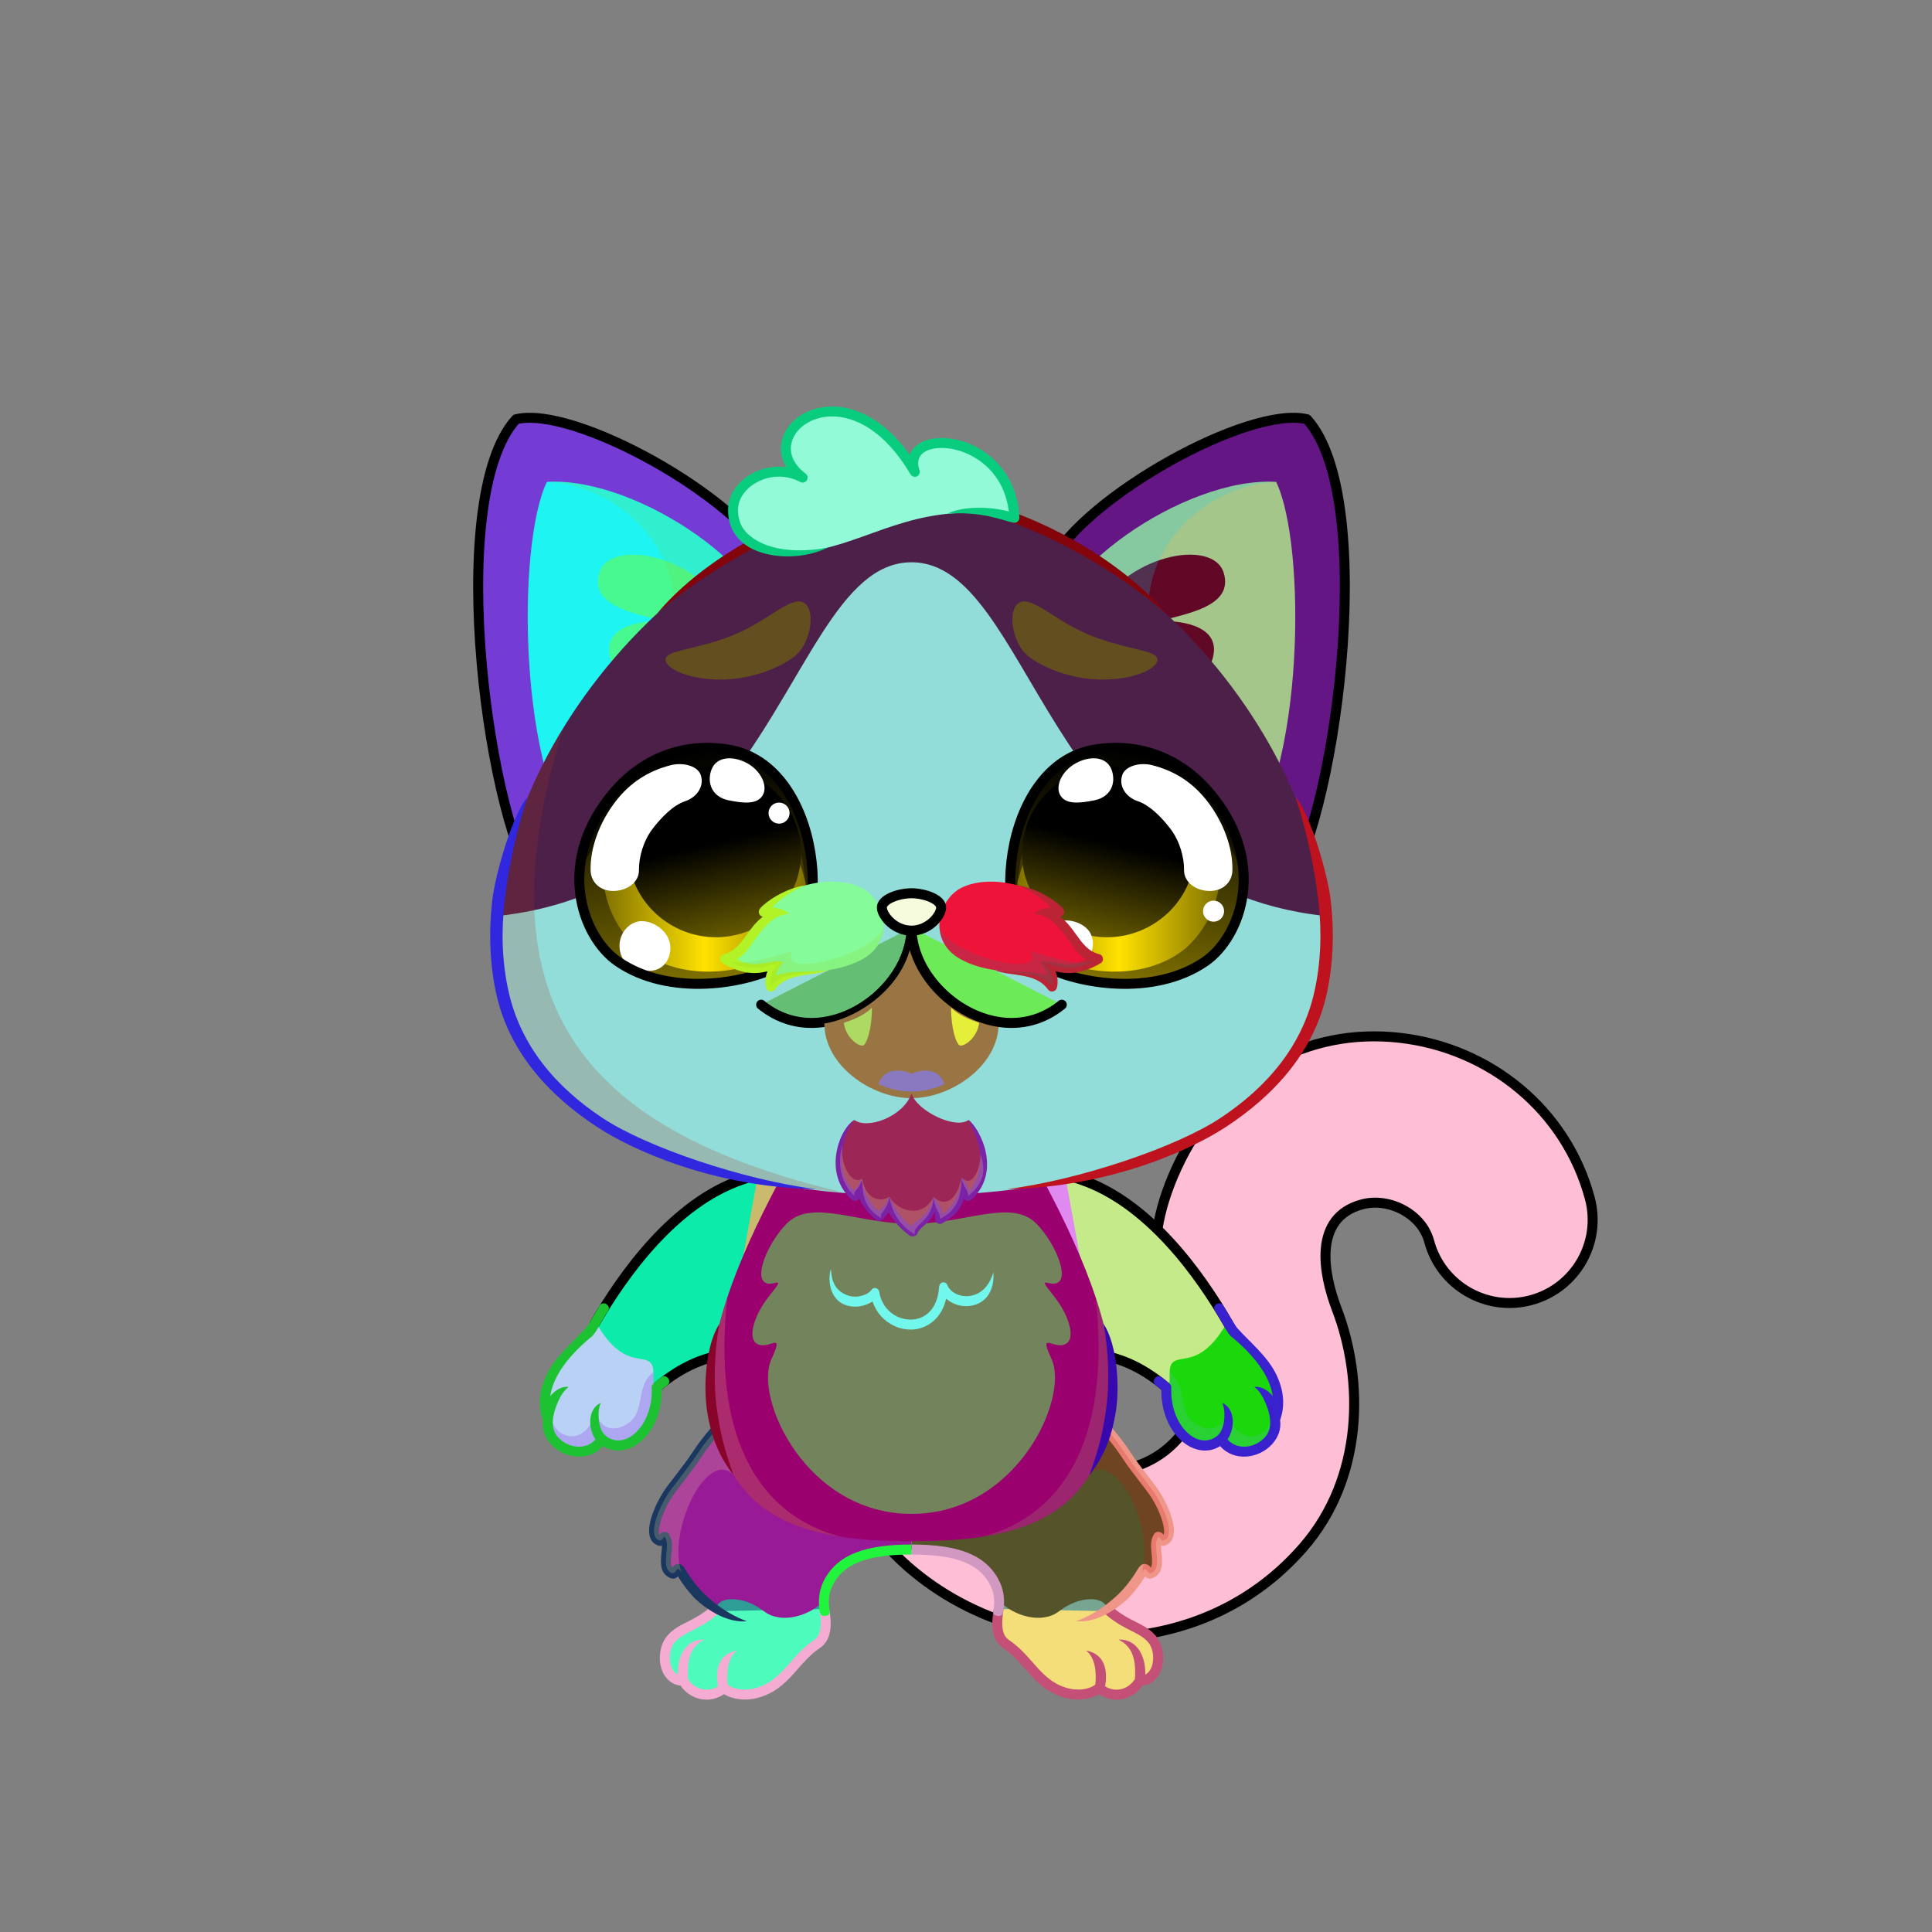 <svg xmlns="http://www.w3.org/2000/svg" xmlns:xlink="http://www.w3.org/1999/xlink" style="shape-rendering:geometricPrecision; text-rendering:geometricPrecision; image-rendering:optimizeQuality; fill-rule:evenodd; clip-rule:evenodd" version="1.1" viewBox="0 0 29000 29000" xml:space="preserve"><rect x="0" y="0" width="29000" height="29000" fill="#808080" stroke="none"/><defs><style type="text/css">.HairBack-Cat0fil22 {fill:none}
.Tail-Cat0fil25 {fill:url(#Tail-Cat0id925)}
.Tail-Cat0fil26 {fill:#f3edea}
.Tail-Cat0fil14 {fill:black;fill-opacity:0.2}
.Tail-Cat0fil22 {fill:none}
.Tail-Cat0str0 {stroke:black;stroke-width:150;stroke-linecap:round;stroke-linejoin:round}
.RightFoot-Cat2fil34 {fill:url(#RightFoot-Cat2id448)}
.RightFoot-Cat2fil14 {fill:black;fill-opacity:0.2}
.RightFoot-Cat2fil22 {fill:none}
.RightFoot-Cat2fil32 {fill:black;fill-rule:nonzero}
.RightLeg-Cat5fil42 {fill:url(#RightLeg-Cat5id200)}
.RightLeg-Cat5fil32 {fill:black;fill-rule:nonzero}
.RightLeg-Cat5fil14 {fill:black;fill-opacity:0.2}
.LeftFoot-Cat2fil43 {fill:url(#LeftFoot-Cat2id634)}
.LeftFoot-Cat2fil14 {fill:black;fill-opacity:0.2}
.LeftFoot-Cat2fil22 {fill:none}
.LeftFoot-Cat2fil32 {fill:black;fill-rule:nonzero}
.LeftLeg-Cat5fil47 {fill:url(#LeftLeg-Cat5id199)}
.LeftLeg-Cat5fil32 {fill:black;fill-rule:nonzero}
.LeftLeg-Cat5fil14 {fill:black;fill-opacity:0.2}
.RightHand-Cat1fil48 {fill:url(#RightHand-Cat1id246)}
.RightHand-Cat1fil49 {fill:url(#RightHand-Cat1id328)}
.RightHand-Cat1fil14 {fill:black;fill-opacity:0.2}
.RightHand-Cat1fil22 {fill:none}
.RightHand-Cat1str0 {stroke:black;stroke-width:150;stroke-linecap:round;stroke-linejoin:round}
.RightPaw-Cat3fil54 {fill:url(#RightPaw-Cat3id368)}
.RightPaw-Cat3fil14 {fill:black;fill-opacity:0.2}
.RightPaw-Cat3fil32 {fill:black;fill-rule:nonzero}
.LeftHand-Cat1fil56 {fill:url(#LeftHand-Cat1id847)}
.LeftHand-Cat1fil57 {fill:url(#LeftHand-Cat1id5)}
.LeftHand-Cat1fil14 {fill:black;fill-opacity:0.2}
.LeftHand-Cat1fil22 {fill:none}
.LeftHand-Cat1str0 {stroke:black;stroke-width:150;stroke-linecap:round;stroke-linejoin:round}
.LeftPaw-Cat3fil61 {fill:url(#LeftPaw-Cat3id218)}
.LeftPaw-Cat3fil14 {fill:black;fill-opacity:0.2}
.LeftPaw-Cat3fil32 {fill:black;fill-rule:nonzero}
.Body-Cat5fil62 {fill:url(#Body-Cat5id318)}
.Body-Cat5fil66 {fill:url(#Body-Cat5id563)}
.Body-Cat5fil14 {fill:black;fill-opacity:0.2}
.Body-Cat5fil32 {fill:black;fill-rule:nonzero}
.Ears-Cat2fil80 {fill:url(#Ears-Cat2id138)}
.Ears-Cat2fil81 {fill:url(#Ears-Cat2id481)}
.Ears-Cat2fil14 {fill:black;fill-opacity:0.2}
.Ears-Cat2fil83 {fill:url(#Ears-Cat2id432)}
.Ears-Cat2fil84 {fill:url(#Ears-Cat2id430)}
.Ears-Cat2fil79 {fill:url(#Ears-Cat2id128)}
.Ears-Cat2str0 {stroke:black;stroke-width:150;stroke-linecap:round;stroke-linejoin:round}
.Ears-Cat2fil82 {fill:url(#Ears-Cat2id123)}
.Head-Cat4fil143 {fill:url(#Head-Cat4id35)}
.Head-Cat4fil144 {fill:url(#Head-Cat4id320)}
.Head-Cat4fil14 {fill:black;fill-opacity:0.2}
.Head-Cat4fil32 {fill:black;fill-rule:nonzero}
.Mouth-Cat10fil100 {fill:black}
.Mouth-Cat10fil153 {fill:url(#Mouth-Cat10id147)}
.Mouth-Cat10fil151 {fill:#FF9999}
.Mouth-Cat10fil154 {fill:url(#Mouth-Cat10id148)}
.Mouth-Cat10fil22 {fill:none}
.Mouth-Cat10str0 {stroke:black;stroke-width:150;stroke-linecap:round;stroke-linejoin:round}
.Eyes-Cat9fil201 {fill:url(#Eyes-Cat9id866)}
.Eyes-Cat9fil202 {fill:url(#Eyes-Cat9id607)}
.Eyes-Cat9fil157 {fill:black;fill-opacity:0.502}
.Eyes-Cat9fil203 {fill:url(#Eyes-Cat9id616)}
.Eyes-Cat9fil152 {fill:white}
.Eyes-Cat9fil204 {fill:white;fill-rule:nonzero}
.Eyes-Cat9fil205 {fill:url(#Eyes-Cat9id965)}
.Eyes-Cat9fil206 {fill:url(#Eyes-Cat9id606)}
.Eyes-Cat9fil207 {fill:url(#Eyes-Cat9id802)}
.Eyes-Cat9fil155 {fill:#7b6127}
.Eyes-Cat9fil14 {fill:black;fill-opacity:0.2}
.Eyes-Cat9fil22 {fill:none}
.Eyes-Cat9str4 {stroke:black;stroke-width:150}
.Moustache-Cat6fil216 {fill:url(#Moustache-Cat6id342)}
.Moustache-Cat6fil32 {fill:black;fill-rule:nonzero}
.Moustache-Cat6fil14 {fill:black;fill-opacity:0.2}
.Moustache-Cat6fil217 {fill:url(#Moustache-Cat6id993)}
.Moustache-Cat6fil218 {fill:url(#Moustache-Cat6id338)}
.Nose-Cat0fil221 {fill:url(#Nose-Cat0id921)}
.Nose-Cat0str0 {stroke:black;stroke-width:150;stroke-linecap:round;stroke-linejoin:round}
.Hair-Cat1fil222 {fill:url(#Hair-Cat1id184)}
.Hair-Cat1fil32 {fill:black;fill-rule:nonzero}
</style><linearGradient gradientUnits="objectBoundingBox" id="Tail-Cat0id925" x1="56.92%" x2="43.08%" y1="93.429%" y2="6.571%">
   <stop offset="0" style="stop-opacity:1; stop-color:#736c54"/>
   <stop offset="1" style="stop-opacity:1; stop-color:#b3b0a6"/>
  </linearGradient><linearGradient gradientUnits="userSpaceOnUse" id="RightFoot-Cat2id448" x1="16353.3" x2="16006.4" y1="25487.2" y2="23702.7">
   <stop offset="0" style="stop-opacity:1; stop-color:#7b6127"/>
   <stop offset="0.369" style="stop-opacity:1; stop-color:#736c54"/>
   <stop offset="0.69" style="stop-opacity:1; stop-color:#999177"/>
   <stop offset="1" style="stop-opacity:1; stop-color:#999177"/>
  </linearGradient><linearGradient gradientUnits="userSpaceOnUse" id="RightLeg-Cat5id200" x1="15892.3" x2="15336.7" xlink:href="#RightLeg-Cat5id17" y1="24311.5" y2="21160.9">
  </linearGradient><linearGradient gradientUnits="userSpaceOnUse" id="LeftFoot-Cat2id634" x1="10992.4" x2="11375.5" xlink:href="#LeftFoot-Cat2id448" y1="25464.3" y2="23725.6">
  </linearGradient><linearGradient gradientUnits="userSpaceOnUse" id="LeftLeg-Cat5id199" x1="11471.6" x2="12027.1" xlink:href="#LeftLeg-Cat5id17" y1="24311.5" y2="21160.8">
  </linearGradient><linearGradient gradientUnits="objectBoundingBox" id="RightHand-Cat1id246" x1="31.472%" x2="68.528%" y1="2.001%" y2="97.999%">
   <stop offset="0" style="stop-opacity:1; stop-color:#736c54"/>
   <stop offset="0.878" style="stop-opacity:1; stop-color:#999177"/>
   <stop offset="1" style="stop-opacity:1; stop-color:#999177"/>
  </linearGradient><linearGradient gradientUnits="userSpaceOnUse" id="RightHand-Cat1id328" x1="17254.5" x2="17254.5" xlink:href="#RightHand-Cat1id5" y1="17791.5" y2="19716.3">
  </linearGradient><linearGradient gradientUnits="userSpaceOnUse" id="RightPaw-Cat3id368" x1="18921" x2="17765.8" xlink:href="#RightPaw-Cat3id218" y1="21510.8" y2="20132.6">
  </linearGradient><linearGradient gradientUnits="userSpaceOnUse" id="LeftHand-Cat1id847" x1="11500.1" x2="9865.46" xlink:href="#LeftHand-Cat1id246" y1="17779.5" y2="20866.3">
  </linearGradient><linearGradient gradientUnits="objectBoundingBox" id="LeftHand-Cat1id5" x1="50%" x2="50%" y1="0%" y2="100%">
   <stop offset="0" style="stop-opacity:1; stop-color:#7b6127"/>
   <stop offset="1" style="stop-opacity:1; stop-color:#a18343"/>
  </linearGradient><linearGradient gradientUnits="userSpaceOnUse" id="LeftPaw-Cat3id218" x1="8442.9" x2="9598.12" y1="21510.8" y2="20132.6">
   <stop offset="0" style="stop-opacity:1; stop-color:#b3b0a6"/>
   <stop offset="0.11" style="stop-opacity:1; stop-color:#b3b0a6"/>
   <stop offset="0.8" style="stop-opacity:1; stop-color:#999177"/>
   <stop offset="1" style="stop-opacity:1; stop-color:#999177"/>
  </linearGradient><linearGradient gradientUnits="objectBoundingBox" id="Body-Cat5id318" x1="50%" x2="50%" xlink:href="#Body-Cat5id36" y1="0%" y2="100%">
  </linearGradient><linearGradient gradientUnits="userSpaceOnUse" id="Body-Cat5id563" x1="13681.9" x2="13681.9" y1="22723.6" y2="18198.8">
   <stop offset="0" style="stop-opacity:1; stop-color:#f3edea"/>
   <stop offset="0.459" style="stop-opacity:1; stop-color:#f3edea"/>
   <stop offset="1" style="stop-opacity:1; stop-color:#e6d8d1"/>
  </linearGradient><linearGradient gradientUnits="userSpaceOnUse" id="Ears-Cat2id138" x1="7803.4" x2="11686.3" xlink:href="#Ears-Cat2id61" y1="9116.36" y2="10881.3">
  </linearGradient><linearGradient gradientUnits="userSpaceOnUse" id="Ears-Cat2id481" x1="9182.44" x2="10765.6" xlink:href="#Ears-Cat2id114" y1="8684.92" y2="9812.36">
  </linearGradient><linearGradient gradientUnits="userSpaceOnUse" id="Ears-Cat2id432" x1="19560.2" x2="15677.8" xlink:href="#Ears-Cat2id61" y1="9118.28" y2="10879.4">
  </linearGradient><linearGradient gradientUnits="userSpaceOnUse" id="Ears-Cat2id430" x1="18181.1" x2="16598.6" xlink:href="#Ears-Cat2id114" y1="8684.25" y2="9813.03">
  </linearGradient><linearGradient gradientUnits="userSpaceOnUse" id="Ears-Cat2id128" x1="8282.88" x2="10493.6" xlink:href="#Ears-Cat2id123" y1="6827.35" y2="12840.4">
  </linearGradient><linearGradient gradientUnits="userSpaceOnUse" id="Head-Cat4id35" x1="13681.9" x2="13681.9" y1="17936.7" y2="7484.8">
   <stop offset="0" style="stop-opacity:1; stop-color:#736c54"/>
   <stop offset="0.4" style="stop-opacity:1; stop-color:#999177"/>
   <stop offset="1" style="stop-opacity:1; stop-color:#b3b0a6"/>
  </linearGradient><linearGradient gradientUnits="userSpaceOnUse" id="Head-Cat4id320" x1="13681.9" x2="13681.9" xlink:href="#Head-Cat4id230" y1="8439.82" y2="17946.7">
  </linearGradient><linearGradient gradientUnits="userSpaceOnUse" id="Mouth-Cat10id147" x1="12876.7" x2="12876.7" y1="15125.7" y2="15694.8">
   <stop offset="0" style="stop-opacity:1; stop-color:#D6D6D6"/>
   <stop offset="0.6" style="stop-opacity:1; stop-color:white"/>
   <stop offset="1" style="stop-opacity:1; stop-color:#f3edea"/>
  </linearGradient><linearGradient gradientUnits="userSpaceOnUse" id="Mouth-Cat10id148" x1="14487.2" x2="14487.2" xlink:href="#Mouth-Cat10id147" y1="15125.7" y2="15694.8">
  </linearGradient><linearGradient gradientUnits="userSpaceOnUse" id="Eyes-Cat9id866" x1="10826.7" x2="10069.3" xlink:href="#Eyes-Cat9id27" y1="14686.2" y2="11306.9">
  </linearGradient><linearGradient gradientUnits="userSpaceOnUse" id="Eyes-Cat9id607" x1="9055.31" x2="12092" xlink:href="#Eyes-Cat9id57" y1="13051.1" y2="13051.1">
  </linearGradient><linearGradient gradientUnits="userSpaceOnUse" id="Eyes-Cat9id616" x1="10425.3" x2="11023" xlink:href="#Eyes-Cat9id384" y1="11521.2" y2="14050.8">
  </linearGradient><linearGradient gradientUnits="userSpaceOnUse" id="Eyes-Cat9id965" x1="16537.2" x2="17294.6" xlink:href="#Eyes-Cat9id27" y1="14686.2" y2="11306.9">
  </linearGradient><linearGradient gradientUnits="userSpaceOnUse" id="Eyes-Cat9id606" x1="15271.9" x2="18308.6" xlink:href="#Eyes-Cat9id57" y1="13051.1" y2="13051.1">
  </linearGradient><linearGradient gradientUnits="userSpaceOnUse" id="Eyes-Cat9id802" x1="16938.5" x2="16340.9" xlink:href="#Eyes-Cat9id384" y1="11521.2" y2="14050.8">
  </linearGradient><linearGradient gradientUnits="userSpaceOnUse" id="Moustache-Cat6id342" x1="13057" x2="11088.8" xlink:href="#Moustache-Cat6id87" y1="13615.9" y2="14426.3">
  </linearGradient><linearGradient gradientUnits="userSpaceOnUse" id="Moustache-Cat6id993" x1="13672.6" x2="13672.6" xlink:href="#Moustache-Cat6id87" y1="16539.7" y2="18397.6">
  </linearGradient><linearGradient gradientUnits="userSpaceOnUse" id="Moustache-Cat6id338" x1="14307" x2="16275" xlink:href="#Moustache-Cat6id87" y1="13615.5" y2="14426.7">
  </linearGradient><linearGradient gradientUnits="userSpaceOnUse" id="Nose-Cat0id921" x1="13681.9" x2="13681.9" y1="13407.9" y2="13968.6">
   <stop offset="0" style="stop-opacity:1; stop-color:#FFCCCC"/>
   <stop offset="1" style="stop-opacity:1; stop-color:#DB9092"/>
  </linearGradient><linearGradient gradientUnits="userSpaceOnUse" id="Hair-Cat1id184" x1="13114.7" x2="13114.7" xlink:href="#Hair-Cat1id49" y1="8288.21" y2="6176.03">
  </linearGradient><linearGradient gradientUnits="userSpaceOnUse" id="RightLeg-Cat5id17" x1="11873.5" x2="11873.5" y1="24310" y2="21166.6">
   <stop offset="0" style="stop-opacity:1; stop-color:#b3b0a6"/>
   <stop offset="0.431" style="stop-opacity:1; stop-color:#b3b0a6"/>
   <stop offset="1" style="stop-opacity:1; stop-color:#999177"/>
  </linearGradient><linearGradient gradientUnits="userSpaceOnUse" id="LeftFoot-Cat2id448" x1="16353.3" x2="16006.4" y1="25487.2" y2="23702.7">
   <stop offset="0" style="stop-opacity:1; stop-color:#7b6127"/>
   <stop offset="0.369" style="stop-opacity:1; stop-color:#736c54"/>
   <stop offset="0.69" style="stop-opacity:1; stop-color:#999177"/>
   <stop offset="1" style="stop-opacity:1; stop-color:#999177"/>
  </linearGradient><linearGradient gradientUnits="userSpaceOnUse" id="LeftLeg-Cat5id17" x1="11873.5" x2="11873.5" y1="24310" y2="21166.6">
   <stop offset="0" style="stop-opacity:1; stop-color:#b3b0a6"/>
   <stop offset="0.431" style="stop-opacity:1; stop-color:#b3b0a6"/>
   <stop offset="1" style="stop-opacity:1; stop-color:#999177"/>
  </linearGradient><linearGradient gradientUnits="objectBoundingBox" id="RightHand-Cat1id5" x1="50%" x2="50%" y1="0%" y2="100%">
   <stop offset="0" style="stop-opacity:1; stop-color:#7b6127"/>
   <stop offset="1" style="stop-opacity:1; stop-color:#a18343"/>
  </linearGradient><linearGradient gradientUnits="userSpaceOnUse" id="RightPaw-Cat3id218" x1="8442.9" x2="9598.12" y1="21510.8" y2="20132.6">
   <stop offset="0" style="stop-opacity:1; stop-color:#b3b0a6"/>
   <stop offset="0.11" style="stop-opacity:1; stop-color:#b3b0a6"/>
   <stop offset="0.8" style="stop-opacity:1; stop-color:#999177"/>
   <stop offset="1" style="stop-opacity:1; stop-color:#999177"/>
  </linearGradient><linearGradient gradientUnits="objectBoundingBox" id="LeftHand-Cat1id246" x1="31.472%" x2="68.528%" y1="2.001%" y2="97.999%">
   <stop offset="0" style="stop-opacity:1; stop-color:#736c54"/>
   <stop offset="0.878" style="stop-opacity:1; stop-color:#999177"/>
   <stop offset="1" style="stop-opacity:1; stop-color:#999177"/>
  </linearGradient><linearGradient gradientUnits="userSpaceOnUse" id="Body-Cat5id36" x1="13681.9" x2="13681.9" y1="17936.7" y2="7484.8">
   <stop offset="0" style="stop-opacity:1; stop-color:#736c54"/>
   <stop offset="0.031" style="stop-opacity:1; stop-color:#736c54"/>
   <stop offset="0.529" style="stop-opacity:1; stop-color:#999177"/>
   <stop offset="1" style="stop-opacity:1; stop-color:#b3b0a6"/>
  </linearGradient><linearGradient gradientUnits="userSpaceOnUse" id="Ears-Cat2id61" x1="6344" x2="10713.3" y1="10122.8" y2="11711.6">
   <stop offset="0" style="stop-opacity:1; stop-color:#F5E2E2"/>
   <stop offset="1" style="stop-opacity:1; stop-color:#C49D9D"/>
  </linearGradient><linearGradient gradientUnits="userSpaceOnUse" id="Ears-Cat2id114" x1="7986.1" x2="9822.34" y1="9926.47" y2="10545.7">
   <stop offset="0" style="stop-opacity:1; stop-color:#E4BBB9"/>
   <stop offset="1" style="stop-opacity:1; stop-color:#B88383"/>
  </linearGradient><linearGradient gradientUnits="userSpaceOnUse" id="Ears-Cat2id123" x1="19081.8" x2="16869.5" y1="6827.46" y2="12840.3">
   <stop offset="0" style="stop-opacity:1; stop-color:#b3b0a6"/>
   <stop offset="0.4" style="stop-opacity:1; stop-color:#999177"/>
   <stop offset="1" style="stop-opacity:1; stop-color:#736c54"/>
  </linearGradient><linearGradient gradientUnits="userSpaceOnUse" id="Head-Cat4id230" x1="13681.9" x2="13681.9" y1="13028.8" y2="17278">
   <stop offset="0" style="stop-opacity:1; stop-color:#f3edea"/>
   <stop offset="0.659" style="stop-opacity:1; stop-color:#f3edea"/>
   <stop offset="1" style="stop-opacity:1; stop-color:#e6d8d1"/>
  </linearGradient><linearGradient gradientUnits="userSpaceOnUse" id="Eyes-Cat9id27" x1="16937.6" x2="16937.6" y1="14961.3" y2="11448.6">
   <stop offset="0" style="stop-opacity:1; stop-color:#807100"/>
   <stop offset="1" style="stop-opacity:1; stop-color:black"/>
  </linearGradient><linearGradient gradientUnits="objectBoundingBox" id="Eyes-Cat9id57" x1="100%" x2="0%" y1="50%" y2="50%">
   <stop offset="0" style="stop-opacity:1; stop-color:#807100"/>
   <stop offset="0.502" style="stop-opacity:1; stop-color:#ffe200"/>
   <stop offset="1" style="stop-opacity:1; stop-color:#807100"/>
  </linearGradient><linearGradient gradientUnits="userSpaceOnUse" id="Eyes-Cat9id384" x1="16417.8" x2="16417.8" y1="11784.3" y2="14068.5">
   <stop offset="0" style="stop-opacity:1; stop-color:black"/>
   <stop offset="0.45" style="stop-opacity:1; stop-color:black"/>
   <stop offset="1" style="stop-opacity:1; stop-color:#665a00"/>
  </linearGradient><linearGradient gradientUnits="userSpaceOnUse" id="Moustache-Cat6id87" x1="16230.4" x2="13904.5" y1="16152.6" y2="14931.5">
   <stop offset="0" style="stop-opacity:1; stop-color:#fffad7"/>
   <stop offset="1" style="stop-opacity:1; stop-color:#e6dfaa"/>
  </linearGradient><linearGradient gradientUnits="userSpaceOnUse" id="Hair-Cat1id49" x1="13715.8" x2="13715.8" y1="6802.99" y2="8218.57">
   <stop offset="0" style="stop-opacity:1; stop-color:#e6dfaa"/>
   <stop offset="1" style="stop-opacity:1; stop-color:#fffad7"/>
  </linearGradient></defs><g id="HairBack-Cat0">
 <animateTransform additive="sum" attributeName="transform" dur="10" repeatCount="indefinite" type="translate" values="0;0 200;0;0 200;0;0 200;0;0 200;0"/>
  <rect class="HairBack-Cat0fil22" height="890" width="890" x="13237" y="6590"/>
 </g><g id="Tail-Cat0">
  <path class="Tail-Cat0fil25" d="M12493 21526c-108,-680 356,-1318 1035,-1426 680,-108 1318,356 1426,1035 72,449 615,757 1013,871 277,80 569,104 842,61 324,-52 634,-203 873,-476 315,-359 185,-698 48,-1055 -333,-871 -681,-1781 -6,-3132 633,-1266 1884,-1986 3288,-1826 1347,153 2497,1082 2852,2410 178,666 -218,1350 -884,1528 -666,178 -1350,-218 -1528,-884 -111,-412 -602,-663 -1007,-554 -739,197 -584,1038 -381,1569 411,1074 408,2538 -507,3585 -653,748 -1490,1157 -2357,1296 -1260,201 -2607,-168 -3570,-1011 -591,-519 -1010,-1199 -1137,-1991z" style="fill:#0faa30"/>
  <path class="Tail-Cat0fil26" d="M17666 17404c633,-1266 1884,-1986 3288,-1826 1347,153 2497,1082 2852,2410 178,666 -218,1350 -884,1528 -666,178 -1350,-218 -1528,-884 -111,-412 -602,-663 -1007,-554 -739,197 -584,1038 -381,1569 -1404,-333 -610,-3081 -2340,-2243z" style="fill:#0f9818"/>
  <path class="Tail-Cat0fil14" d="M12493 21526c-51,-321 26,-633 192,-884l227 -137c304,-15 813,942 1117,927 875,2545 4568,3180 6172,593 -119,430 -326,844 -644,1207 -653,748 -1490,1157 -2357,1296 -1260,201 -2607,-168 -3570,-1011 -591,-519 -1010,-1199 -1137,-1991z" style="fill:#e4a5a4"/>
  <path class="Tail-Cat0fil14" d="M23852 18675c-20,64 -45,127 -75,187 20,-67 45,-129 75,-187zm-75 188c-154,311 -436,557 -797,653 -666,178 -1350,-218 -1528,-884 -111,-412 -602,-663 -1007,-554 -372,99 -517,362 -544,666l0 0c-70,-634 533,-1204 1070,-1107 893,163 894,897 1378,1194 482,295 900,330 1428,32z" style="fill:#e8d545"/>
  <path class="Tail-Cat0fil22 Tail-Cat0str0" d="M12493 21526c-108,-680 356,-1318 1035,-1426 680,-108 1318,356 1426,1035 72,449 615,757 1013,871 277,80 569,104 842,61 324,-52 634,-203 873,-476 315,-359 185,-698 48,-1055 -333,-871 -681,-1781 -6,-3132 633,-1266 1884,-1986 3288,-1826 1347,153 2497,1082 2852,2410 178,666 -218,1350 -884,1528 -666,178 -1350,-218 -1528,-884 -111,-412 -602,-663 -1007,-554 -739,197 -584,1038 -381,1569 411,1074 408,2538 -507,3585 -653,748 -1490,1157 -2357,1296 -1260,201 -2607,-168 -3570,-1011 -591,-519 -1010,-1199 -1137,-1991z" style="fill:#fdbed6"/>
 </g><g id="RightFoot-Cat2">
  <path class="RightFoot-Cat2fil34" d="M17107 25230c-124,214 -404,285 -611,106 -71,70 -277,145 -526,65 -410,-131 -508,-461 -851,-710 -221,-159 -124,-477 -114,-668 364,340 783,-165 1076,-248 374,-102 737,158 534,413 199,95 520,237 673,411 169,192 121,631 -181,631z" style="fill:#76a592"/>
  <path class="RightFoot-Cat2fil14" d="M17107 25230c-124,214 -404,285 -611,106 -71,70 -277,145 -526,65 -410,-131 -518,-492 -872,-726 -156,-103 -135,-387 -103,-573 18,-14 37,-27 56,-38 -60,533 1445,1528 1433,860 214,342 596,186 545,-150 127,134 271,-14 143,-274 182,62 215,288 209,441 -17,153 -106,289 -274,289z" style="fill:#ef62bc"/>
  <path class="RightFoot-Cat2fil22" d="M16655 24186c278,231 480,239 633,413 169,192 121,631 -181,631 -124,214 -404,285 -611,106 -71,70 -277,145 -526,65 -410,-131 -520,-489 -872,-726 -156,-105 -138,-331 -109,-524" style="fill:#f4de79"/>
  <path class="RightFoot-Cat2fil32" d="M16703 24128c-31,-26 -78,-22 -105,10 -27,31 -22,79 9,105 144,120 266,182 373,236 100,50 184,92 252,169 81,92 97,256 55,370 -18,49 -49,94 -96,118 7,-269 -115,-534 -402,-526 186,95 268,253 247,592 -49,79 -127,137 -220,155 -79,15 -160,-2 -228,-45 38,-218 10,-484 -289,-538 139,98 163,330 142,511 -32,29 -98,60 -189,72 -75,9 -164,4 -260,-27 -221,-71 -352,-219 -489,-375 -104,-118 -211,-239 -363,-342 -57,-38 -82,-102 -91,-176 -11,-85 -1,-183 13,-274 15,-98 -130,-119 -144,-22 -16,102 -31,212 -18,314 14,114 57,216 157,282 136,92 236,206 333,317 151,171 295,335 557,419 119,38 230,44 323,32 93,-11 171,-41 226,-75 103,70 225,98 348,74 125,-24 233,-98 305,-202 136,-15 232,-107 279,-232 61,-166 34,-387 -84,-521 -86,-98 -183,-147 -296,-204 -100,-50 -214,-108 -345,-217z" style="fill:#c55077"/>
 </g><g id="LeftFoot-Cat2">
  <path class="LeftFoot-Cat2fil43" d="M10257 25230c124,214 404,285 611,106 71,70 277,145 526,65 410,-131 508,-461 851,-710 221,-159 124,-477 114,-668 -364,340 -783,-165 -1076,-248 -374,-102 -737,158 -535,413 -198,95 -519,237 -672,411 -169,192 -121,631 181,631z" style="fill:#2e9d96"/>
  <path class="LeftFoot-Cat2fil14" d="M10257 25230c124,214 404,285 611,106 71,70 277,145 526,65 410,-131 518,-492 871,-726 157,-103 136,-387 103,-573 -17,-14 -36,-27 -55,-38 60,533 -1445,1528 -1434,860 -213,342 -595,186 -544,-150 -127,134 -271,-14 -143,-274 -182,62 -215,288 -209,441 17,153 106,289 274,289z" style="fill:#3cb91d"/>
  <path class="LeftFoot-Cat2fil22" d="M10708 24186c-277,231 -480,239 -632,413 -169,192 -121,631 181,631 124,214 404,285 611,106 71,70 277,145 526,65 410,-131 520,-489 871,-726 156,-105 139,-331 110,-524" style="fill:#4dfcbc"/>
  <path class="LeftFoot-Cat2fil32" d="M10660 24128c32,-26 79,-22 106,10 26,31 22,79 -10,105 -143,120 -266,182 -373,236 -99,50 -183,92 -251,169 -81,92 -97,256 -55,370 18,49 49,94 96,118 -7,-269 115,-534 402,-526 -186,95 -268,253 -247,592 49,79 127,137 220,155 79,15 160,-2 228,-45 -39,-218 -11,-484 289,-538 -139,98 -163,330 -142,511 31,29 98,60 189,72 75,9 163,4 259,-27 222,-71 353,-219 490,-375 104,-118 210,-239 363,-342 56,-38 82,-102 91,-176 11,-85 0,-183 -14,-274 -14,-98 131,-119 145,-22 16,102 31,212 18,314 -14,114 -58,216 -157,282 -136,92 -236,206 -333,317 -151,171 -296,335 -557,419 -119,38 -230,44 -323,32 -93,-11 -171,-41 -226,-75 -103,70 -226,98 -349,74 -124,-24 -233,-98 -304,-202 -136,-15 -232,-107 -279,-232 -61,-166 -34,-387 84,-521 86,-98 183,-147 296,-204 100,-50 214,-108 344,-217z" style="fill:#f4acd2"/>
 </g><g id="RightLeg-Cat5">
  <path class="RightLeg-Cat5fil42" d="M13682 23259c428,0 1377,183 1321,776 215,222 637,350 896,149 312,-243 712,-232 720,-12 204,-146 385,-347 515,-567 86,-145 69,65 171,-5 125,-83 18,-354 56,-477 45,-145 38,60 141,-19 124,-94 -29,-502 -214,-750 -134,-179 -272,-348 -381,-514 -200,-305 -431,-536 -577,-652 -621,860 -1470,1269 -2648,1328l0 743z" style="fill:#55532a"/>
  <path class="RightLeg-Cat5fil32" d="M16153 24335c378,39 750,-306 805,-367 86,-95 164,-198 230,-306 33,35 79,55 159,1 114,-77 100,-224 87,-362 -3,-35 -6,-70 -7,-100 30,9 69,2 121,-37 2,-2 3,-3 5,-5 81,-68 84,-206 39,-364 -46,-159 -140,-346 -244,-486 -44,-58 -84,-110 -124,-162 -91,-118 -179,-233 -255,-348 -90,-138 -187,-262 -281,-368 -117,-132 -228,-235 -312,-301 -32,-26 -79,-20 -105,12 -25,32 -20,79 13,105 78,61 181,158 292,283 88,100 181,218 268,351 76,116 168,235 262,358 42,54 84,110 122,160 94,125 179,294 220,437 27,94 36,171 16,201 -12,-17 -24,-31 -50,-39 -55,-16 -94,4 -124,103 -19,60 -12,136 -4,214 8,87 16,179 -13,215 -11,-15 -21,-28 -40,-39 -53,-31 -104,-25 -163,76 -63,106 -138,208 -222,300 -82,90 -337,338 -695,468z" style="fill:#ef9688"/>
  <path class="RightLeg-Cat5fil14" d="M17134 23605c86,-145 69,65 171,-5 125,-83 18,-354 56,-477 45,-145 38,60 141,-19 124,-94 -29,-502 -214,-750 -134,-179 -272,-348 -381,-514 -159,-242 -337,-437 -476,-565l-1 -1 -157 727c26,48 52,95 79,143 387,-413 1000,815 782,1461z" style="fill:#d40e06"/>
  <path class="RightLeg-Cat5fil32" d="M14990 24256c62,5 73,-66 79,-154 8,-118 -4,-261 -94,-417 0,-1 -1,-3 -2,-4 -100,-171 -247,-296 -460,-378 -208,-80 -478,-119 -831,-119l0 150c335,0 588,35 777,108 180,69 302,173 385,314 0,1 1,3 2,4 67,116 86,244 75,331 -9,69 -8,92 -9,108 -4,48 42,54 78,57z" style="fill:#d199c1"/>
 </g><g id="LeftLeg-Cat5">
  <path class="LeftLeg-Cat5fil47" d="M13682 23259c-428,0 -1377,183 -1321,776 -215,222 -637,350 -896,149 -312,-243 -712,-232 -720,-12 -204,-146 -385,-347 -515,-567 -86,-145 -69,65 -171,-5 -125,-83 -19,-354 -56,-477 -45,-145 -38,60 -141,-19 -124,-94 29,-502 214,-750 134,-179 272,-348 381,-514 200,-305 431,-536 577,-652 621,860 1470,1269 2648,1328l0 743z" style="fill:#991a97"/>
  <path class="LeftLeg-Cat5fil32" d="M11210 24335c-377,39 -749,-306 -804,-367 -87,-95 -164,-198 -230,-306 -33,35 -79,55 -159,1 -114,-77 -100,-224 -88,-362 4,-35 7,-70 8,-100 -31,9 -69,2 -121,-37 -2,-2 -4,-3 -5,-5 -81,-68 -84,-206 -39,-364 46,-159 140,-346 244,-486 44,-58 84,-110 124,-162 91,-118 179,-233 255,-348 90,-138 187,-262 281,-368 117,-132 227,-235 312,-301 32,-26 79,-20 104,12 26,32 20,79 -12,105 -78,61 -182,158 -292,283 -88,100 -181,218 -268,351 -76,116 -168,235 -262,358 -42,54 -84,110 -122,160 -94,125 -179,294 -220,437 -27,94 -36,171 -16,201 12,-17 24,-31 50,-39 55,-16 94,4 124,103 19,60 12,136 4,214 -8,87 -17,179 13,215 10,-15 21,-28 40,-39 53,-31 104,-25 163,76 63,106 138,208 222,300 82,90 336,338 694,468z" style="fill:#1a3760"/>
  <path class="LeftLeg-Cat5fil14" d="M10230 23605c-86,-145 -69,65 -171,-5 -125,-83 -19,-354 -56,-477 -45,-145 -38,60 -141,-19 -124,-94 29,-502 214,-750 134,-179 272,-348 381,-514 159,-242 336,-437 476,-565l1 -1 157 727c-26,48 -53,95 -79,143 -388,-413 -1000,815 -782,1461z" style="fill:#fdeea1"/>
  <path class="LeftLeg-Cat5fil32" d="M12374 24256c-62,5 -74,-66 -80,-154 -7,-118 4,-261 94,-417 1,-1 2,-3 3,-4 100,-171 247,-296 460,-378 208,-80 478,-119 831,-119l0 150c-335,0 -588,35 -777,108 -180,69 -303,173 -385,314 -1,1 -1,3 -2,4 -67,116 -86,244 -75,331 9,69 8,92 9,108 4,48 -42,54 -78,57z" style="fill:#21f43d"/>
 </g><g id="RightHand-Cat1">
 <animateTransform additive="sum" attributeName="transform" dur="10" repeatCount="indefinite" type="translate" values="0;0 200;0;0 200;0;0 200;0;0 200;0"/>
  <path class="RightHand-Cat1fil48" d="M16231 17709c1007,345 1819,1401 2257,2165 289,504 -636,1265 -911,1014 -627,-574 -1209,-620 -1689,-543 -742,120 -1353,-1920 -931,-2545 422,-21 934,-40 1274,-91z" style="fill:#df89f1"/>
  <path class="RightHand-Cat1fil49" d="M16461 17791c342,151 662,376 948,636 -230,379 -596,637 -902,455 -315,-187 -281,-698 -46,-1091zm1118 850c250,263 469,548 652,821 -275,240 -621,348 -833,154 -241,-220 -89,-667 181,-975z" style="fill:#688bc3"/>
  <path class="RightHand-Cat1fil14" d="M17512 20830c-602,-518 -1160,-559 -1624,-485 -171,28 -335,-59 -481,-217 -325,-472 753,-1098 1039,-656 261,403 734,847 1111,1126 -2,93 16,193 -45,232l0 0 0 0z" style="fill:#1f0c3a"/>
  <path class="RightHand-Cat1fil22 RightHand-Cat1str0" d="M16477 20333c340,47 711,200 1100,555 275,251 1152,-509 864,-1013 -438,-763 -1203,-1821 -2210,-2166 -90,-31 -172,-59 -246,-84" style="fill:#c5ea89"/>
 </g><g id="LeftHand-Cat1">
 <animateTransform additive="sum" attributeName="transform" dur="10" repeatCount="indefinite" type="translate" values="0;0 200;0;0 200;0;0 200;0;0 200;0"/>
  <path class="LeftHand-Cat1fil56" d="M11133 17709c-1007,345 -1819,1401 -2257,2165 -289,504 636,1265 911,1014 627,-574 1209,-620 1689,-543 742,120 1352,-1920 931,-2545 -422,-21 -934,-40 -1274,-91z" style="fill:#c9ba6d"/>
  <path class="LeftHand-Cat1fil57" d="M9785 18641c-250,263 -469,548 -652,821 275,240 621,348 833,154 241,-220 89,-667 -181,-975zm1118 -850c-343,151 -662,376 -949,636 231,379 597,637 903,455 315,-187 281,-698 46,-1091z" style="fill:#e339d1"/>
  <path class="LeftHand-Cat1fil14" d="M9852 20830c602,-518 1160,-559 1624,-485 171,28 335,-59 481,-217 325,-472 -753,-1098 -1039,-656 -261,403 -734,847 -1111,1126 2,93 -16,193 45,232l0 0 0 0z" style="fill:#c64207"/>
  <path class="LeftHand-Cat1fil22 LeftHand-Cat1str0" d="M10887 20333c-340,47 -711,200 -1100,555 -275,251 -1153,-509 -864,-1013 438,-763 1203,-1821 2210,-2166 90,-31 171,-59 246,-84" style="fill:#0ceba9"/>
 </g><g id="Body-Cat5">
 <animateTransform additive="sum" attributeName="transform" dur="10" repeatCount="indefinite" type="translate" values="0;0 200;0;0 200;0;0 200;0;0 200;0"/>
  <path class="Body-Cat5fil62" d="M13682 23135c-1548,0 -2752,-291 -2993,-1956 -147,-1014 391,-2287 991,-3420 634,80 1289,123 2002,142 713,-19 1367,-62 2002,-142 600,1133 1137,2406 991,3420 -242,1665 -1445,1956 -2993,1956z" style="fill:#9b006f"/>
  <path class="Body-Cat5fil66" d="M13682 22724c-1582,0 -2371,-1741 -2102,-2324 180,-390 11,-191 -152,-208 -181,-20 -163,-248 -40,-495 135,-271 400,-483 245,-440 -406,109 -144,-572 179,-894 374,-373 1066,7 1870,7 804,0 1496,-380 1870,-7 323,322 585,1003 179,894 -155,-43 110,169 245,440 123,247 141,475 -40,495 -163,17 -332,-182 -152,208 269,583 -520,2324 -2102,2324z" style="fill:#73835c"/>
  <path class="Body-Cat5fil14" d="M12621 23067c-1016,-156 -1749,-629 -1932,-1888 -75,-519 29,-1106 229,-1707 -223,2001 402,3257 1703,3595z" style="fill:#eedd6d"/>
  <path class="Body-Cat5fil32" d="M11012 22144c-250,-321 -348,-641 -397,-954 -59,-377 -24,-998 184,-1320 -78,421 -93,905 -36,1298 50,341 104,572 249,976z" style="fill:#89042a"/>
  <path class="Body-Cat5fil14" d="M14743 23067c1016,-156 1749,-629 1932,-1888 75,-519 -29,-1106 -229,-1707 223,2001 -402,3257 -1703,3595z" style="fill:#9ebd6d"/>
  <path class="Body-Cat5fil32" d="M16352 22144c250,-321 347,-641 397,-954 59,-377 24,-998 -184,-1320 78,421 93,905 36,1298 -50,341 -104,572 -249,976z" style="fill:#3808af"/>
  <path class="Body-Cat5fil32" d="M12471 19048c14,90 4,320 274,403 104,32 268,2 338,-92 41,-54 108,-17 116,35 27,176 135,303 267,367 69,33 144,49 218,46 72,-2 143,-23 205,-64 110,-73 193,-211 207,-426 2,-41 34,-72 70,-69 27,2 48,21 57,47 49,115 191,167 298,161 199,-12 328,-149 389,-357 24,291 -131,492 -383,506 -114,7 -234,-31 -324,-111 -43,180 -134,304 -248,378 -81,54 -173,81 -267,85 -93,3 -187,-17 -273,-58 -141,-68 -261,-192 -318,-364 -112,74 -260,99 -386,61 -266,-82 -287,-394 -240,-548z" style="fill:#72f7ec"/>
 </g><g id="RightPaw-Cat3">
 <animateTransform additive="sum" attributeName="transform" dur="10" repeatCount="indefinite" type="translate" values="0;0 200;0;0 200;0;0 200;0;0 200;0"/>
  <path class="RightPaw-Cat3fil54" d="M17501 20836c-31,672 506,1059 828,766 253,397 884,103 809,-293 203,-535 -266,-1036 -634,-1325 -19,-39 -57,-100 -86,-131 -353,616 -634,503 -778,573 -164,79 -11,352 -139,410z" style="fill:#1ad80c"/>
  <path class="RightPaw-Cat3fil14" d="M17501 20836c-31,672 506,1059 828,766 341,429 911,24 753,-293 -65,297 -520,408 -657,-118 -113,412 -522,237 -614,26 -96,-216 -45,-462 -254,-619 -2,93 16,193 -45,232l0 0 0 1c-2,0 -3,1 -5,2l0 0 0 0 0 0 0 0 -1 1 0 0 0 0c-2,1 -3,2 -5,2z" style="fill:#66bac9"/>
  <path class="RightPaw-Cat3fil32" d="M17437 20673c-79,-58 -168,63 -89,121 29,21 57,43 84,65 -4,302 99,551 246,712 55,61 118,109 183,144 146,76 312,82 454,-8 209,238 583,191 784,-34 86,-97 135,-221 116,-357 83,-234 46,-463 -52,-673 -133,-282 -403,-498 -588,-704 -34,-37 -181,-286 -215,-345 -58,-79 -178,10 -120,89 36,48 75,120 112,186 6,12 81,153 124,188 201,164 431,392 551,649 38,81 65,165 77,251 -53,-69 -156,-152 -275,-139 81,67 126,143 171,252 66,158 113,363 -12,503 -142,159 -412,205 -563,33 116,-164 118,-464 -80,-548 55,102 48,374 -55,477 -86,86 -222,119 -360,47 -49,-26 -97,-63 -141,-112 -129,-140 -218,-365 -207,-639 2,-22 -6,-44 -23,-60 -37,-34 -82,-68 -122,-98z" style="fill:#3922ce"/>
 </g><g id="LeftPaw-Cat3">
 <animateTransform additive="sum" attributeName="transform" dur="10" repeatCount="indefinite" type="translate" values="0;0 200;0;0 200;0;0 200;0;0 200;0"/>
  <path class="LeftPaw-Cat3fil61" d="M9863 20836c31,672 -506,1059 -828,766 -253,397 -884,103 -809,-293 -203,-535 266,-1036 634,-1325 19,-39 56,-100 86,-131 353,616 634,503 778,573 164,79 11,352 139,410z" style="fill:#bad1f6"/>
  <path class="LeftPaw-Cat3fil14" d="M9863 20836c31,672 -506,1059 -828,766 -341,429 -911,24 -754,-293 66,297 521,408 658,-118 113,412 522,237 614,26 95,-216 45,-462 254,-619 2,93 -16,193 45,232l0 0 0 1c2,0 3,1 5,2l0 0 0 0 0 0 0 0 0 1 1 0 0 0c1,1 3,2 5,2z" style="fill:#7c01de"/>
  <path class="LeftPaw-Cat3fil32" d="M9927 20673c79,-58 168,63 88,121 -28,21 -56,43 -83,65 4,302 -100,551 -246,712 -56,61 -118,109 -183,144 -146,76 -312,82 -454,-8 -209,238 -583,191 -784,-34 -86,-97 -135,-221 -116,-357 -83,-234 -46,-463 52,-673 133,-282 403,-498 588,-704 34,-37 181,-286 214,-345 59,-79 179,10 121,89 -36,48 -76,120 -112,186 -6,12 -81,153 -124,188 -201,164 -431,392 -551,649 -38,81 -66,165 -77,251 53,-69 156,-152 275,-139 -81,67 -126,143 -171,252 -66,158 -114,363 12,503 142,159 412,205 562,33 -115,-164 -117,-464 81,-548 -55,102 -48,374 55,477 86,86 222,119 359,47 50,-26 98,-63 142,-112 128,-140 218,-365 207,-639 -2,-22 6,-44 23,-60 37,-34 82,-68 122,-98z" style="fill:#1dc232"/>
 </g><g id="Ears-Cat2">
 <animateTransform additive="sum" attributeName="transform" dur="10" repeatCount="indefinite" type="translate" values="0;0 200;0;0 200;0;0 200;0;0 200;0"/>
  <g>
        <animateTransform additive="sum" attributeName="transform" dur="10" repeatCount="indefinite" type="rotate" values="0;0;0;0;0;0;0;0;0;0;0;0;0;0;0;0;0;0;0;0;0;0;0;0;0;0;0;0;0;0;0;0;0;0;0;0;0;0;0;0;0;0;0;0;0;0;0;0;0;0;0;0;0;0;0;0;0;0;0;0;0;0;0;0;0;0;0;0;0;0;0;0;0;0;0;0;0;0;0;0;10;0"/>
        <g>
            <animateTransform additive="sum" attributeName="transform" dur="10" repeatCount="indefinite" type="translate" values="0;0;0;0;0;0;0;0;0;0;0;0;0;0;0;0;0;0;0;0;0;0;0;0;0;0;0;0;0;0;0;0;0;0;0;0;0;0;0;0;0;0;0;0;0;0;0;0;0;0;0;0;0;0;0;0;0;0;0;0;0;0;0;0;0;0;0;0;0;0;0;0;0;0;0;0;0;0;0;0;2000 -2000;0"/>
            <path class="Ears-Cat2fil79 Ears-Cat2str0" d="M8112 13397c-767,-911 -1463,-5901 -366,-7104 865,-211 3329,1154 3853,2162 -981,1268 -2506,3673 -3487,4942z" style="fill:#753cd5"/>
            <path class="Ears-Cat2fil80" d="M11561 9613c148,-965 -1966,-2460 -3352,-2380 -453,929 -439,4408 537,5535 569,-742 1368,-2325 2815,-3155z" style="fill:#1ef4f2"/>
            <path class="Ears-Cat2fil81" d="M10974 9270c-482,-955 -1810,-1194 -1976,-679 -168,525 594,622 973,738 -271,-24 -882,41 -826,473 59,458 529,382 1019,331 143,-225 640,-723 810,-863z" style="fill:#48f990"/>
            <path class="Ears-Cat2fil14" d="M11337 8883c-569,-843 -2063,-1711 -3128,-1650 1202,41 2816,1459 1312,3569 380,-282 1234,-1341 1816,-1919z" style="fill:#76dc42"/>
		</g>
  </g>
  <g>
        <animateTransform additive="sum" attributeName="transform" dur="10" repeatCount="indefinite" type="rotate" values="0;0;0;0;0;0;0;0;0;0;0;0;0;0;0;0;0;0;0;0;0;0;0;0;0;0;0;0;0;0;0;0;0;0;0;0;0;0;0;0;0;0;0;0;0;0;0;0;0;0;0;0;0;0;0;0;0;0;0;0;0;0;0;0;0;0;0;0;0;0;0;0;0;0;0;0;0;0;0;0;-10;0"/>
        <g>
            <animateTransform additive="sum" attributeName="transform" dur="10" repeatCount="indefinite" type="translate" values="0;0;0;0;0;0;0;0;0;0;0;0;0;0;0;0;0;0;0;0;0;0;0;0;0;0;0;0;0;0;0;0;0;0;0;0;0;0;0;0;0;0;0;0;0;0;0;0;0;0;0;0;0;0;0;0;0;0;0;0;0;0;0;0;0;0;0;0;0;0;0;0;0;0;0;0;0;0;0;0;-2500 2500;0"/>
            <path class="Ears-Cat2fil82 Ears-Cat2str0" d="M19252 13397c767,-911 1463,-5901 366,-7104 -865,-211 -3329,1154 -3853,2162 981,1268 2506,3673 3487,4942z" style="fill:#641685"/>
            <path class="Ears-Cat2fil83" d="M15803 9613c-148,-965 1966,-2460 3352,-2380 453,929 439,4408 -537,5535 -569,-742 -1369,-2325 -2815,-3155z" style="fill:#a4c68b"/>
            <path class="Ears-Cat2fil84" d="M16390 9270c482,-955 1810,-1194 1976,-679 168,525 -594,622 -973,738 271,-24 882,41 826,473 -59,458 -529,382 -1019,331 -143,-225 -641,-723 -810,-863z" style="fill:#620827"/>
            <path class="Ears-Cat2fil14" d="M16027 8883c568,-843 2063,-1711 3128,-1650 -1202,41 -2816,1459 -1312,3569 -380,-282 -1234,-1341 -1816,-1919z" style="fill:#10d2f7"/>
		</g>
  </g>
 </g><g id="Head-Cat4">
 <animateTransform additive="sum" attributeName="transform" dur="10" repeatCount="indefinite" type="translate" values="0;0 200;0;0 200;0;0 200;0;0 200;0"/>
  <path class="Head-Cat4fil143" d="M13682 7485c-3332,0 -6822,4262 -6118,7422 481,2162 3344,3030 6118,3030 2774,0 5637,-868 6118,-3030 704,-3160 -2786,-7422 -6118,-7422z" style="fill:#4d204a"/>
  <path class="Head-Cat4fil144" d="M7483 13748c-27,396 -3,785 81,1159 481,2162 3344,3040 6118,3040 2774,0 5637,-878 6118,-3040 84,-374 107,-763 81,-1159 -4200,-458 -4396,-5308 -6199,-5308 -543,0 -940,439 -1344,1066 -939,1455 -1919,3922 -4855,4242z" style="fill:#92dcd9"/>
  <path class="Head-Cat4fil14" d="M8458 10922c-785,1275 -1176,2719 -894,3985 421,1891 2663,2792 5075,2988 -4046,-960 -5424,-2961 -4181,-6973z" style="fill:#a83516"/>
  <path class="Head-Cat4fil32" d="M7917 11963c-177,545 -289,1096 -343,1569 -53,462 -37,918 60,1351 178,802 697,1428 1417,1903 661,435 2110,926 3201,1064 -1561,-30 -2776,-598 -3283,-930 -754,-491 -1330,-1151 -1518,-1995 -100,-451 -117,-932 -62,-1410 44,-384 295,-1267 528,-1552z" style="fill:#3027df"/>
  <path class="Head-Cat4fil32" d="M19447 11963c177,545 289,1096 343,1569 53,462 37,918 -60,1351 -178,802 -697,1428 -1417,1903 -661,435 -2111,926 -3201,1064 1561,-30 2775,-598 3283,-930 753,-491 1330,-1151 1518,-1995 100,-451 117,-932 62,-1410 -44,-384 -295,-1267 -528,-1552z" style="fill:#be121f"/>
  <path class="Head-Cat4fil32" d="M13682 7560c-408,0 -767,56 -1102,149 -949,262 -2036,899 -2715,1499 604,-730 1714,-1378 2675,-1644 348,-96 720,-154 1142,-154 421,0 794,58 1141,154 962,266 2072,914 2676,1644 -679,-600 -1766,-1237 -2715,-1499 -335,-93 -694,-149 -1102,-149z" style="fill:#83040b"/>
 </g><g id="Mouth-Cat10">
 <animateTransform additive="sum" attributeName="transform" dur="10" repeatCount="indefinite" type="translate" values="0;0 200;0;0 200;0;0 200;0;0 200;0"/>
  <path class="Mouth-Cat10fil22 Mouth-Cat10str0" d="M11425 15081c928,755 2257,-190 2257,-1157" style="fill:#64bf74"/>
  <path class="Mouth-Cat10fil100" d="M12374 15363c0,636 715,1121 1308,1121 593,0 1308,-485 1308,-1121 -452,-66 -1159,-487 -1308,-1204 -150,717 -856,1138 -1308,1204z" style="fill:#9a7544"/>
  <path class="Mouth-Cat10fil153" d="M12666 15352c31,231 226,360 290,341 51,-15 134,-252 132,-567 -112,112 -285,184 -422,226z" style="fill:#adda63"/>
  <path class="Mouth-Cat10fil151" d="M13682 16385c-173,0 -366,-45 -494,-113 85,-284 425,-200 494,-150 68,-50 409,-134 494,150 -129,68 -322,113 -494,113z" style="fill:#8879c0"/>
  <path class="Mouth-Cat10fil154" d="M14698 15352c-31,231 -226,360 -290,341 -51,-15 -134,-252 -132,-567 112,112 285,184 422,226z" style="fill:#e5ee38"/>
  <path class="Mouth-Cat10fil22 Mouth-Cat10str0" d="M15938 15081c-927,755 -2256,-190 -2256,-1157" style="fill:#6dea57"/>
 </g><g id="Eyes-Cat9">
 <animateTransform additive="sum" attributeName="transform" dur="10" repeatCount="indefinite" type="translate" values="0;0 200;0;0 200;0;0 200;0;0 200;0"/>
  <path class="Eyes-Cat9fil201" d="M9279 14436c774,527 1906,331 2408,65 860,-457 661,-3017 -754,-3249 -670,-110 -1272,129 -1702,623 -908,1044 -502,2186 48,2561z"/>
  <path class="Eyes-Cat9fil202" d="M12092 13291c-42,-877 -559,-1639 -1161,-1745 -88,-16 -176,-25 -262,-28 -460,19 -869,226 -1179,564 -829,903 -306,1916 197,2241 706,456 1632,226 1989,-13 337,-225 398,-686 416,-1019z"/>
  <path class="Eyes-Cat9fil157" d="M12174 13621c138,-923 -258,-2208 -1241,-2369 -670,-110 -1272,129 -1702,623 -381,438 -531,894 -535,1303 252,-905 1295,-1622 1935,-1514 1134,190 1429,1333 1543,1957z"/>
  <path class="Eyes-Cat9fil203" d="M10424 11533c699,-151 1399,288 1565,980 165,692 -266,1375 -965,1526 -698,151 -1399,-288 -1564,-980 -166,-692 266,-1375 964,-1526z"/>
  <path class="Eyes-Cat9fil152" d="M11213 11455c211,114 316,344 236,482 -80,137 -276,125 -516,75 -240,-49 -328,-256 -254,-458 75,-202 323,-213 534,-99z"/>
  <circle class="Eyes-Cat9fil152" cx="11694" cy="12205" r="158"/>
  <path class="Eyes-Cat9fil152" d="M9657 13827c179,14 373,155 402,351 25,173 -72,414 -356,395 -283,-18 -404,-181 -404,-379 0,-197 161,-382 358,-367z"/>
  <path class="Eyes-Cat9fil204" d="M9591 13059c3,193 -190,313 -383,315 -192,2 -341,-124 -343,-316 -5,-346 139,-716 365,-1015 225,-297 504,-473 842,-558 187,-47 420,15 452,168 42,148 -57,313 -244,375 -173,58 -352,238 -487,416 -140,185 -204,429 -202,615z"/>
  <path class="Eyes-Cat9fil22 Eyes-Cat9str4" d="M9279 14436c774,527 1906,331 2408,65 860,-457 661,-3017 -754,-3249 -670,-110 -1272,129 -1702,623 -908,1044 -502,2186 48,2561z"/>
  <path class="Eyes-Cat9fil205" d="M18085 14436c-774,527 -1906,331 -2408,65 -860,-457 -661,-3017 754,-3249 670,-110 1272,129 1702,623 908,1044 502,2186 -48,2561z"/>
  <path class="Eyes-Cat9fil206" d="M15272 13291c42,-877 559,-1639 1161,-1745 88,-16 176,-25 262,-28 459,19 869,226 1179,564 829,903 306,1916 -197,2241 -706,456 -1632,226 -1989,-13 -337,-225 -398,-686 -416,-1019z"/>
  <path class="Eyes-Cat9fil157" d="M15190 13621c-138,-923 258,-2208 1241,-2369 670,-110 1272,129 1702,623 381,438 531,894 535,1303 -252,-905 -1295,-1622 -1935,-1514 -1134,190 -1429,1333 -1543,1957z"/>
  <path class="Eyes-Cat9fil207" d="M16940 11533c-699,-151 -1399,288 -1565,980 -165,692 266,1375 965,1526 698,151 1399,-288 1564,-980 166,-692 -266,-1375 -964,-1526z"/>
  <path class="Eyes-Cat9fil152" d="M16151 11455c-211,114 -317,344 -236,482 80,137 275,125 516,75 240,-49 328,-256 254,-458 -75,-202 -323,-213 -534,-99z"/>
  <circle class="Eyes-Cat9fil152" cx="18216" cy="13677" r="158"/>
  <path class="Eyes-Cat9fil152" d="M16301 13926c-135,-118 -373,-156 -532,-40 -141,103 -244,342 -32,531 212,189 413,161 554,22 141,-139 160,-383 10,-513z"/>
  <path class="Eyes-Cat9fil204" d="M17773 13059c-3,193 190,313 382,315 193,2 342,-124 344,-316 5,-346 -139,-716 -365,-1015 -225,-297 -504,-473 -842,-558 -187,-47 -420,15 -452,168 -42,148 56,313 244,375 172,58 352,238 487,416 140,185 204,429 202,615z"/>
  <path class="Eyes-Cat9fil22 Eyes-Cat9str4" d="M18085 14436c-774,527 -1906,331 -2408,65 -860,-457 -661,-3017 754,-3249 670,-110 1272,129 1702,623 908,1044 502,2186 -48,2561z"/>
  <path class="Eyes-Cat9fil155" d="M10011 9854c93,-106 559,-127 1060,-348 461,-203 784,-534 969,-470 205,72 140,524 -35,739 -144,176 -622,408 -1127,424 -597,18 -981,-215 -867,-345z"/>
  <path class="Eyes-Cat9fil14" d="M10011 9854c93,-106 559,-127 1060,-348 461,-203 784,-534 969,-470 205,72 140,524 -35,739 -144,176 -622,408 -1127,424 -597,18 -981,-215 -867,-345z"/>
  <path class="Eyes-Cat9fil155" d="M17353 9854c-93,-106 -559,-127 -1060,-348 -461,-203 -785,-534 -969,-470 -205,72 -140,524 35,739 144,176 622,408 1127,424 597,18 981,-215 867,-345z"/>
  <path class="Eyes-Cat9fil14" d="M17353 9854c-93,-106 -559,-127 -1060,-348 -461,-203 -785,-534 -969,-470 -205,72 -140,524 35,739 144,176 622,408 1127,424 597,18 981,-215 867,-345z"/>
 </g><g id="Moustache-Cat6">
 <animateTransform additive="sum" attributeName="transform" dur="10" repeatCount="indefinite" type="translate" values="0;0 200;0;0 200;0;0 200;0;0 200;0"/>
  <path class="Moustache-Cat6fil216" d="M12940 13330c346,181 512,801 -10,1076 -541,286 -1131,90 -1358,402 -29,-112 13,-271 147,-358 -117,-19 -348,225 -836,-55 420,-103 381,-632 924,-686 -77,-49 -216,-59 -342,-22 358,-457 1099,-553 1475,-357z" style="fill:#85fc99"/>
  <path class="Moustache-Cat6fil32" d="M12435 14562c-222,99 -609,24 -802,290 -24,34 -71,41 -105,17 -16,-12 -26,-30 -29,-48 -18,-74 -12,-161 21,-242 -151,41 -366,58 -675,-119 -35,-21 -48,-67 -27,-103 11,-20 30,-32 51,-36 161,-41 248,-163 338,-288 70,-98 141,-197 243,-272 -26,-5 -49,-25 -57,-53 -8,-25 -1,-51 15,-70 78,-99 376,-303 676,-349 -222,88 -473,281 -484,340 70,-6 177,23 238,86 -188,29 -300,99 -518,403 -76,105 -141,212 -256,282 306,176 526,-33 691,50 -65,49 -98,136 -110,200 172,-90 577,-55 790,-88z" style="fill:#b1f327"/>
  <path class="Moustache-Cat6fil14" d="M13263 13913c-8,187 -105,373 -333,493 -541,286 -1131,90 -1358,402 -29,-112 13,-271 147,-358 -116,-19 -343,220 -823,-48 216,116 600,-7 1008,-128 -270,436 1231,64 1359,-361z" style="fill:#94cd22"/>
  <path class="Moustache-Cat6fil217" d="M12824 16811c-345,274 -353,869 8,1140 -35,-86 71,-82 109,-258 -1,358 105,475 283,592 -26,-91 108,-122 124,-326 42,241 157,440 381,565 -17,-166 272,-187 283,-556 16,204 96,194 98,327 207,-105 325,-260 324,-618 20,150 106,179 97,274 361,-271 305,-860 7,-1140 -197,147 -777,-137 -856,-398 -121,348 -660,545 -858,398z" style="fill:#9c2757"/>
  <path class="Moustache-Cat6fil32" d="M12824 16811c-140,137 -346,752 -5,1056 44,-30 87,-104 122,-174 4,203 140,398 249,489 42,-37 121,-112 158,-223 54,160 232,387 334,446 48,-77 270,-151 330,-437 43,44 126,153 131,257 167,-119 273,-310 291,-548 53,63 87,109 115,204 331,-459 74,-878 -11,-1070 178,135 505,785 38,1200 -34,26 -83,18 -107,-18 -57,183 -161,274 -326,369 -48,27 -107,-7 -108,-66 0,-26 0,-87 -8,-104 -59,169 -213,214 -253,318 -19,52 -83,58 -119,38 -139,-101 -239,-219 -316,-352 -26,38 -54,70 -84,105 -27,31 -71,36 -103,10 -112,-89 -200,-200 -254,-326 -21,41 -74,54 -111,26 -460,-422 -166,-1088 37,-1200z" style="fill:#7b22a7"/>
  <path class="Moustache-Cat6fil14" d="M12647 17182c-105,333 22,647 185,769 -35,-86 71,-82 109,-258 75,388 348,327 407,266 -16,204 -150,235 -124,326 -178,-117 -284,-234 -283,-592 -158,109 -341,-225 -294,-511zm701 777c42,241 157,440 381,565 -17,-166 272,-187 283,-556 209,183 365,-6 422,-291 20,150 106,179 97,274 164,-123 304,-318 186,-627 4,190 -109,523 -283,353 1,358 -117,513 -324,618 -2,-133 -82,-123 -98,-327 -168,332 -545,212 -664,-9z" style="fill:#fcffab"/>
  <path class="Moustache-Cat6fil218" d="M14424 13330c-346,181 -512,801 10,1076 541,286 1131,90 1357,402 29,-112 -12,-271 -146,-358 117,-19 347,225 836,-55 -420,-103 -381,-632 -924,-686 76,-49 216,-59 342,-22 -358,-457 -1099,-553 -1475,-357z" style="fill:#ee1339"/>
  <path class="Moustache-Cat6fil32" d="M14929 14562c222,99 609,24 802,290 24,34 71,41 104,17 17,-12 27,-30 30,-48 18,-74 12,-161 -21,-242 151,41 365,58 674,-119 36,-21 49,-67 28,-103 -11,-20 -30,-32 -51,-36 -161,-41 -248,-163 -338,-288 -70,-98 -141,-197 -244,-272 27,-5 50,-25 58,-53 7,-25 1,-51 -15,-70 -79,-99 -376,-303 -676,-349 222,88 472,281 484,340 -70,-6 -177,23 -238,86 188,29 300,99 518,403 76,105 141,212 256,282 -306,176 -526,-33 -691,50 64,49 98,136 110,200 -172,-90 -577,-55 -790,-88z" style="fill:#ba2434"/>
  <path class="Moustache-Cat6fil14" d="M14101 13913c8,187 105,373 333,493 541,286 1131,90 1357,402 29,-112 -12,-271 -146,-358 116,-19 343,220 823,-48 -216,116 -600,-7 -1008,-128 270,436 -1231,64 -1359,-361z" style="fill:#377578"/>
 </g><g id="Nose-Cat0">
 <animateTransform additive="sum" attributeName="transform" dur="10" repeatCount="indefinite" type="translate" values="0;0 200;0;0 200;0;0 200;0;0 200;0"/>
  <path class="Nose-Cat0fil221 Nose-Cat0str0" d="M13682 13408c-194,0 -465,93 -444,231 19,127 197,330 444,330 247,0 425,-203 444,-330 21,-138 -250,-231 -444,-231z" style="fill:#f7fbdd"/>
 </g><g id="Hair-Cat1">
 <animateTransform additive="sum" attributeName="transform" dur="10" repeatCount="indefinite" type="translate" values="0;0 200;0;0 200;0;0 200;0;0 200;0"/>
  <path class="Hair-Cat1fil222" d="M12047 7169c-855,-647 661,-1822 1685,-87 -248,-696 1430,-611 1494,690 -347,-73 -654,-88 -934,-66 -513,40 -934,201 -1332,344 -420,150 -815,280 -1269,225 -409,-49 -692,-247 -687,-627 4,-412 573,-730 1043,-479z" style="fill:#93fad8"/>
  <path class="Hair-Cat1fil32" d="M12093 7110c33,25 39,72 14,105 -23,31 -67,38 -99,18 -101,-53 -206,-77 -308,-78 -124,-2 -243,31 -344,87 -100,55 -181,132 -229,222 -30,58 -48,120 -49,185 -2,159 53,280 150,368 391,357 1094,222 1199,203 -427,206 -1017,167 -1300,-92 -128,-117 -200,-275 -198,-481 1,-89 25,-175 66,-253 62,-116 164,-214 288,-283 123,-68 268,-107 418,-106 33,1 67,3 100,8 -78,-130 -96,-266 -67,-394 31,-141 122,-270 253,-364 128,-91 294,-149 482,-153 359,-8 798,182 1185,723 20,-50 52,-94 95,-131 83,-71 204,-112 343,-118 132,-7 282,17 429,73 379,145 749,505 780,1119 2,42 -30,77 -71,79 -7,0 -14,-1 -20,-2 -185,-39 -464,-171 -993,-134 295,-141 754,-86 926,-32 -58,-484 -363,-770 -675,-890 -128,-49 -257,-70 -369,-64 -106,5 -196,33 -252,82 -62,54 -85,138 -45,250 12,33 -1,71 -32,90 -36,21 -82,9 -103,-27 -385,-654 -838,-877 -1195,-869 -156,3 -294,51 -398,126 -101,72 -171,170 -194,275 -34,148 24,315 213,458z" style="fill:#08cd7f"/>
 </g></svg>